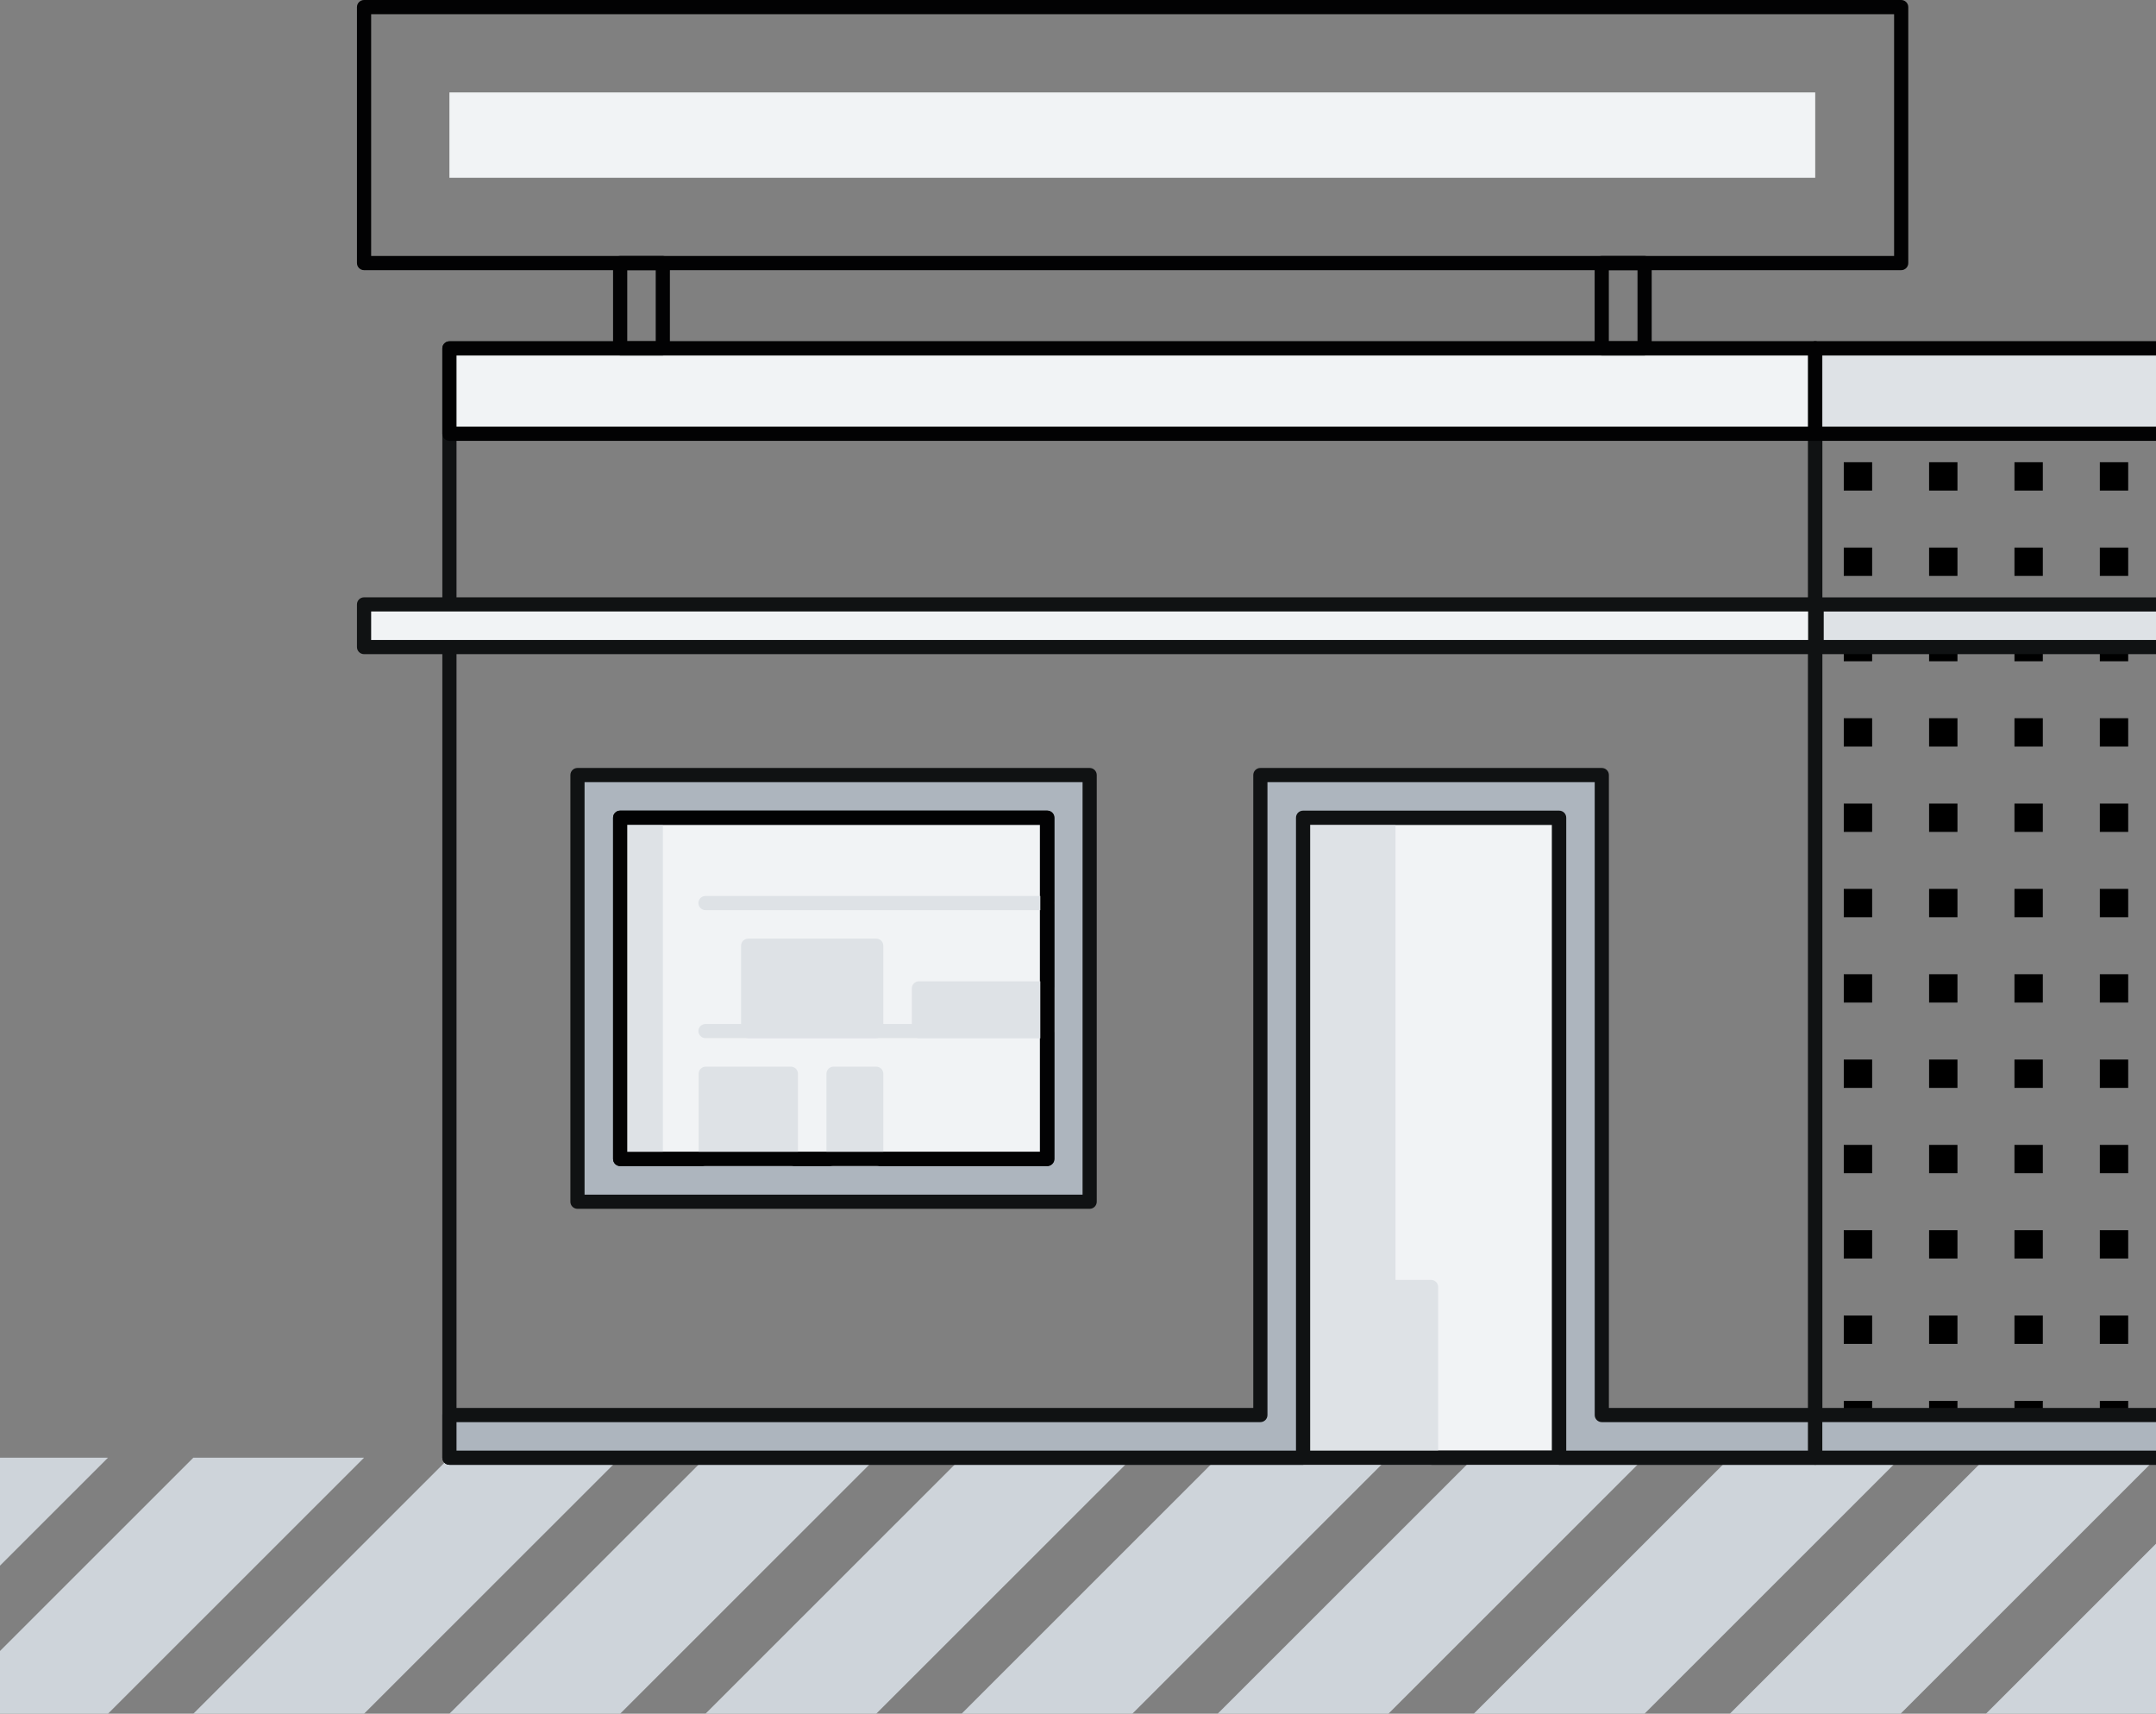 <svg width="375" height="298" viewBox="0 0 375 298" fill="none" xmlns="http://www.w3.org/2000/svg">
<rect x="0" y="0" width="375" height="298" fill="#808080" stroke="none"/>
<g clip-path="url(#clip0)">
<path d="M325.628 110.056H320.695V114.986H325.628V110.056Z" fill="black"/>
<path d="M340.467 110.056H335.533V114.986H340.467V110.056Z" fill="black"/>
<path d="M355.315 110.056H350.382V114.986H355.315V110.056Z" fill="black"/>
<path d="M370.163 110.056H365.23V114.986H370.163V110.056Z" fill="black"/>
<path d="M325.628 243.598H320.695V248.528H325.628V243.598Z" fill="black"/>
<path d="M340.467 243.598H335.533V248.528H340.467V243.598Z" fill="black"/>
<path d="M355.315 243.598H350.382V248.528H355.315V243.598Z" fill="black"/>
<path d="M370.163 243.598H365.23V248.528H370.163V243.598Z" fill="black"/>
<path d="M271.183 142.194H226.643V253.482H271.183V142.194Z" fill="#F1F3F5"/>
<path d="M271.188 254.715H226.648C225.967 254.715 225.414 254.163 225.414 253.482V142.194C225.414 141.514 225.967 140.961 226.648 140.961H271.188C271.868 140.961 272.421 141.514 272.421 142.194V253.482C272.421 254.163 271.868 254.715 271.188 254.715ZM227.876 252.25H269.949V143.426H227.876V252.25Z" fill="#101213"/>
<path d="M226.648 142.194H241.491V223.804H248.915V253.482H226.648V142.194Z" fill="#DEE2E6"/>
<path d="M248.915 254.715H226.648C225.967 254.715 225.414 254.163 225.414 253.482V142.194C225.414 141.514 225.967 140.961 226.648 140.961H241.491C242.172 140.961 242.724 141.514 242.724 142.194V222.572H248.915C249.596 222.572 250.148 223.124 250.148 223.804V253.482C250.148 254.163 249.596 254.715 248.915 254.715ZM227.881 252.25H247.682V225.037H241.491C240.81 225.037 240.258 224.484 240.258 223.804V143.426H227.881V252.25Z" fill="#DEE2E6"/>
<path d="M152.406 253.483H122.71L78.17 298H107.866L152.406 253.483Z" fill="#CED4DA"/>
<path d="M196.951 253.483H167.254L122.71 298H152.406L196.951 253.483Z" fill="#CED4DA"/>
<path d="M241.491 253.483H211.794L167.254 298H196.951L241.491 253.483Z" fill="#CED4DA"/>
<path d="M286.036 253.483H256.339L211.794 298H241.491L286.036 253.483Z" fill="#CED4DA"/>
<path d="M18.781 253.483H-10.915L-55.46 298H-25.764L18.781 253.483Z" fill="#CED4DA"/>
<path d="M63.321 253.483H33.625L-10.915 298H18.782L63.321 253.483Z" fill="#CED4DA"/>
<path d="M107.866 253.483H78.17L33.625 298H63.321L107.866 253.483Z" fill="#CED4DA"/>
<path d="M330.576 253.483H300.879L256.339 298H286.036L330.576 253.483Z" fill="#CED4DA"/>
<path d="M375.116 253.483H345.424L300.879 298H330.576L375.116 253.483Z" fill="#CED4DA"/>
<path d="M419.661 253.483H389.964L345.424 298H375.121L419.661 253.483Z" fill="#CED4DA"/>
<path d="M315.728 254.715H78.17C77.489 254.715 76.936 254.163 76.936 253.483V60.584C76.936 59.904 77.489 59.351 78.17 59.351H315.728C316.408 59.351 316.961 59.904 316.961 60.584V253.483C316.961 254.163 316.408 254.715 315.728 254.715ZM79.403 252.25H314.494V61.816H79.403V252.25Z" fill="#101213"/>
<path d="M404.812 254.715H315.728C315.047 254.715 314.494 254.163 314.494 253.483V60.584C314.494 59.904 315.047 59.351 315.728 59.351H404.812C405.493 59.351 406.046 59.904 406.046 60.584V253.483C406.046 254.163 405.493 254.715 404.812 254.715ZM316.961 252.25H403.579V61.816H316.961V252.25Z" fill="#101213"/>
<path d="M78.17 246.063H219.219V134.775H278.612V246.063H315.728V253.483H271.188V142.194H226.648V253.483H78.17V246.063Z" fill="#ADB5BE"/>
<path d="M315.728 254.715H271.188C270.507 254.715 269.954 254.163 269.954 253.483V143.427H227.881V253.483C227.881 254.163 227.328 254.715 226.648 254.715H78.17C77.489 254.715 76.936 254.163 76.936 253.483V246.063C76.936 245.383 77.489 244.831 78.17 244.831H217.985V134.775C217.985 134.095 218.538 133.542 219.219 133.542H278.607C279.288 133.542 279.84 134.095 279.84 134.775V244.831H315.728C316.408 244.831 316.961 245.383 316.961 246.063V253.483C316.961 254.163 316.408 254.715 315.728 254.715ZM272.421 252.25H314.494V247.296H278.607C277.926 247.296 277.374 246.744 277.374 246.063V136.007H220.452V246.063C220.452 246.744 219.899 247.296 219.219 247.296H79.403V252.25H225.414V142.194C225.414 141.514 225.967 140.962 226.648 140.962H271.188C271.868 140.962 272.421 141.514 272.421 142.194V252.25Z" fill="#101213"/>
<path d="M189.527 134.775H100.442V208.965H189.527V134.775Z" fill="#ADB5BE"/>
<path d="M189.527 210.203H100.442C99.761 210.203 99.209 209.651 99.209 208.97V134.775C99.209 134.095 99.761 133.542 100.442 133.542H189.527C190.208 133.542 190.76 134.095 190.76 134.775V208.965C190.76 209.651 190.208 210.203 189.527 210.203ZM101.675 207.738H188.294V136.007H101.675V207.738Z" fill="#101213"/>
<path d="M182.103 142.194H107.866V201.546H182.103V142.194Z" fill="#F1F3F5"/>
<path d="M182.103 202.783H107.866C107.186 202.783 106.633 202.231 106.633 201.55V142.194C106.633 141.514 107.186 140.961 107.866 140.961H182.103C182.784 140.961 183.336 141.514 183.336 142.194V201.545C183.336 202.231 182.784 202.783 182.103 202.783ZM109.1 200.318H180.87V143.426H109.1V200.318Z" fill="#101213"/>
<path d="M315.728 105.101H63.321V112.521H315.728V105.101Z" fill="#F1F3F5"/>
<path d="M315.728 113.753H63.321C62.641 113.753 62.088 113.201 62.088 112.521V105.101C62.088 104.421 62.641 103.869 63.321 103.869H315.728C316.408 103.869 316.961 104.421 316.961 105.101V112.521C316.961 113.201 316.408 113.753 315.728 113.753ZM64.555 111.289H314.494V106.334H64.555V111.289Z" fill="#101213"/>
<path d="M404.812 246.063H315.728V253.482H404.812V246.063Z" fill="#ADB5BE"/>
<path d="M404.812 254.715H315.728C315.047 254.715 314.494 254.163 314.494 253.482V246.063C314.494 245.383 315.047 244.83 315.728 244.83H404.812C405.493 244.83 406.046 245.383 406.046 246.063V253.482C406.046 253.808 405.917 254.123 405.685 254.355C405.454 254.587 405.143 254.715 404.812 254.715ZM316.961 252.25H403.579V247.295H316.961V252.25Z" fill="#101213"/>
<path d="M404.812 105.111H315.974V112.521H404.812V105.111Z" fill="#DEE2E6"/>
<path d="M404.812 113.753H315.974C315.293 113.753 314.741 113.201 314.741 112.521V105.111C314.741 104.431 315.293 103.879 315.974 103.879H404.812C405.493 103.879 406.046 104.431 406.046 105.111V112.521C406.046 113.201 405.493 113.753 404.812 113.753ZM317.207 111.289H403.579V106.344H317.207V111.289Z" fill="#101213"/>
<path d="M182.103 158.266H122.71C122.029 158.266 121.476 157.714 121.476 157.034C121.476 156.353 122.029 155.801 122.71 155.801H182.098C182.779 155.801 183.331 156.353 183.331 157.034C183.331 157.714 182.784 158.266 182.103 158.266Z" fill="#DEE2E6"/>
<path d="M182.103 180.524H122.71C122.029 180.524 121.476 179.972 121.476 179.292C121.476 178.611 122.029 178.059 122.71 178.059H182.098C182.779 178.059 183.331 178.611 183.331 179.292C183.331 179.972 182.784 180.524 182.103 180.524Z" fill="#DEE2E6"/>
<path d="M152.406 164.453H130.134V179.292H152.406V164.453Z" fill="#DEE2E6"/>
<path d="M152.406 180.524H130.134C129.453 180.524 128.9 179.972 128.9 179.292V164.453C128.9 163.772 129.453 163.22 130.134 163.22H152.406C153.087 163.22 153.639 163.772 153.639 164.453V179.292C153.639 179.972 153.087 180.524 152.406 180.524ZM131.367 178.059H151.173V165.685H131.367V178.059Z" fill="#DEE2E6"/>
<path d="M182.103 171.873H159.83V179.292H182.103V171.873Z" fill="#DEE2E6"/>
<path d="M182.103 180.525H159.83C159.15 180.525 158.597 179.973 158.597 179.292V171.873C158.597 171.192 159.15 170.64 159.83 170.64H182.103C182.784 170.64 183.336 171.192 183.336 171.873V179.292C183.336 179.973 182.784 180.525 182.103 180.525ZM161.064 178.06H180.87V173.105H161.064V178.06Z" fill="#DEE2E6"/>
<path d="M137.558 186.712H122.749V201.531H137.558V186.712Z" fill="#DEE2E6"/>
<path d="M137.558 202.763H122.749C122.068 202.763 121.516 202.211 121.516 201.531V186.712C121.516 186.031 122.068 185.479 122.749 185.479H137.558C138.239 185.479 138.791 186.031 138.791 186.712V201.531C138.791 202.211 138.239 202.763 137.558 202.763ZM123.982 200.299H136.325V187.944H123.982V200.299Z" fill="#DEE2E6"/>
<path d="M152.406 186.712H144.982V201.551H152.406V186.712Z" fill="#DEE2E6"/>
<path d="M152.406 202.783H144.982C144.301 202.783 143.749 202.231 143.749 201.551V186.712C143.749 186.031 144.301 185.479 144.982 185.479H152.406C153.087 185.479 153.639 186.031 153.639 186.712V201.551C153.639 202.231 153.087 202.783 152.406 202.783ZM146.215 200.318H151.173V187.944H146.215V200.318Z" fill="#DEE2E6"/>
<path d="M115.29 142.194H107.866V201.55H115.29V142.194Z" fill="#DEE2E6"/>
<path d="M315.728 60.584H78.17V75.423H315.728V60.584Z" fill="#F1F3F5"/>
<path d="M315.728 76.655H78.17C77.489 76.655 76.936 76.103 76.936 75.423V60.584C76.936 59.904 77.489 59.351 78.17 59.351H315.728C316.408 59.351 316.961 59.904 316.961 60.584V75.423C316.961 76.103 316.408 76.655 315.728 76.655ZM79.403 74.191H314.494V61.816H79.403V74.191Z" fill="#020203"/>
<path d="M404.812 60.584H315.728V75.423H404.812V60.584Z" fill="#DEE2E6"/>
<path d="M404.812 76.655H315.728C315.047 76.655 314.494 76.103 314.494 75.423V60.584C314.494 59.904 315.047 59.351 315.728 59.351H404.812C405.493 59.351 406.046 59.904 406.046 60.584V75.423C406.046 76.103 405.493 76.655 404.812 76.655ZM316.961 74.191H403.579V61.816H316.961V74.191Z" fill="#020203"/>
<path d="M182.177 202.758H107.866C107.186 202.758 106.633 202.206 106.633 201.526V142.194C106.633 141.514 107.186 140.961 107.866 140.961H182.177C182.858 140.961 183.41 141.514 183.41 142.194V201.526C183.41 202.206 182.858 202.758 182.177 202.758ZM109.1 200.293H180.944V143.426H109.1V200.293Z" fill="#020203"/>
<path d="M330.679 46.977H63.321C62.641 46.977 62.088 46.425 62.088 45.745V1.232C62.088 0.552 62.641 0 63.321 0H330.679C331.36 0 331.913 0.552 331.913 1.232V45.745C331.913 46.43 331.36 46.977 330.679 46.977ZM64.555 44.512H329.446V2.465H64.555V44.512Z" fill="#020203"/>
<path d="M115.285 61.816H107.866C107.186 61.816 106.633 61.264 106.633 60.584V45.745C106.633 45.065 107.186 44.512 107.866 44.512H115.285C115.966 44.512 116.519 45.065 116.519 45.745V60.584C116.519 61.264 115.966 61.816 115.285 61.816ZM109.1 59.352H114.052V46.977H109.1V59.352Z" fill="#020203"/>
<path d="M286.051 61.816H278.597C277.916 61.816 277.364 61.264 277.364 60.584V45.745C277.364 45.065 277.916 44.512 278.597 44.512H286.051C286.731 44.512 287.284 45.065 287.284 45.745V60.584C287.284 61.264 286.731 61.816 286.051 61.816ZM279.83 59.352H284.817V46.977H279.83V59.352Z" fill="#020203"/>
<path d="M315.728 16.071H78.17V30.911H315.728V16.071Z" fill="#F1F3F5"/>
<path d="M325.628 184.247H320.695V189.177H325.628V184.247Z" fill="black"/>
<path d="M340.467 184.247H335.533V189.177H340.467V184.247Z" fill="black"/>
<path d="M355.315 184.247H350.382V189.177H355.315V184.247Z" fill="black"/>
<path d="M370.163 184.247H365.23V189.177H370.163V184.247Z" fill="black"/>
<path d="M325.628 169.408H320.695V174.338H325.628V169.408Z" fill="black"/>
<path d="M340.467 169.408H335.533V174.338H340.467V169.408Z" fill="black"/>
<path d="M355.315 169.408H350.382V174.338H355.315V169.408Z" fill="black"/>
<path d="M370.163 169.408H365.23V174.338H370.163V169.408Z" fill="black"/>
<path d="M325.628 213.92H320.695V218.85H325.628V213.92Z" fill="black"/>
<path d="M340.467 213.92H335.533V218.85H340.467V213.92Z" fill="black"/>
<path d="M355.315 213.92H350.382V218.85H355.315V213.92Z" fill="black"/>
<path d="M370.163 213.92H365.23V218.85H370.163V213.92Z" fill="black"/>
<path d="M325.628 228.759H320.695V233.689H325.628V228.759Z" fill="black"/>
<path d="M340.467 228.759H335.533V233.689H340.467V228.759Z" fill="black"/>
<path d="M355.315 228.759H350.382V233.689H355.315V228.759Z" fill="black"/>
<path d="M370.163 228.759H365.23V233.689H370.163V228.759Z" fill="black"/>
<path d="M325.628 199.086H320.695V204.016H325.628V199.086Z" fill="black"/>
<path d="M340.467 199.086H335.533V204.016H340.467V199.086Z" fill="black"/>
<path d="M355.315 199.086H350.382V204.016H355.315V199.086Z" fill="black"/>
<path d="M370.163 199.086H365.23V204.016H370.163V199.086Z" fill="black"/>
<path d="M325.628 139.729H320.695V144.659H325.628V139.729Z" fill="black"/>
<path d="M340.467 139.729H335.533V144.659H340.467V139.729Z" fill="black"/>
<path d="M355.315 139.729H350.382V144.659H355.315V139.729Z" fill="black"/>
<path d="M370.163 139.729H365.23V144.659H370.163V139.729Z" fill="black"/>
<path d="M325.628 124.89H320.695V129.82H325.628V124.89Z" fill="black"/>
<path d="M340.467 124.89H335.533V129.82H340.467V124.89Z" fill="black"/>
<path d="M355.315 124.89H350.382V129.82H355.315V124.89Z" fill="black"/>
<path d="M370.163 124.89H365.23V129.82H370.163V124.89Z" fill="black"/>
<path d="M325.628 154.569H320.695V159.499H325.628V154.569Z" fill="black"/>
<path d="M340.467 154.569H335.533V159.499H340.467V154.569Z" fill="black"/>
<path d="M355.315 154.569H350.382V159.499H355.315V154.569Z" fill="black"/>
<path d="M370.163 154.569H365.23V159.499H370.163V154.569Z" fill="black"/>
<path d="M325.628 95.217H320.695V100.147H325.628V95.217Z" fill="black"/>
<path d="M340.467 95.217H335.533V100.147H340.467V95.217Z" fill="black"/>
<path d="M355.315 95.217H350.382V100.147H355.315V95.217Z" fill="black"/>
<path d="M370.163 95.217H365.23V100.147H370.163V95.217Z" fill="black"/>
<path d="M325.628 80.378H320.695V85.308H325.628V80.378Z" fill="black"/>
<path d="M340.467 80.378H335.533V85.308H340.467V80.378Z" fill="black"/>
<path d="M355.315 80.378H350.382V85.308H355.315V80.378Z" fill="black"/>
<path d="M370.163 80.378H365.23V85.308H370.163V80.378Z" fill="black"/>
</g>
<defs>
<clipPath id="clip0">
<rect width="876" height="298" fill="white" transform="translate(-100)"/>
</clipPath>
</defs>
</svg>
